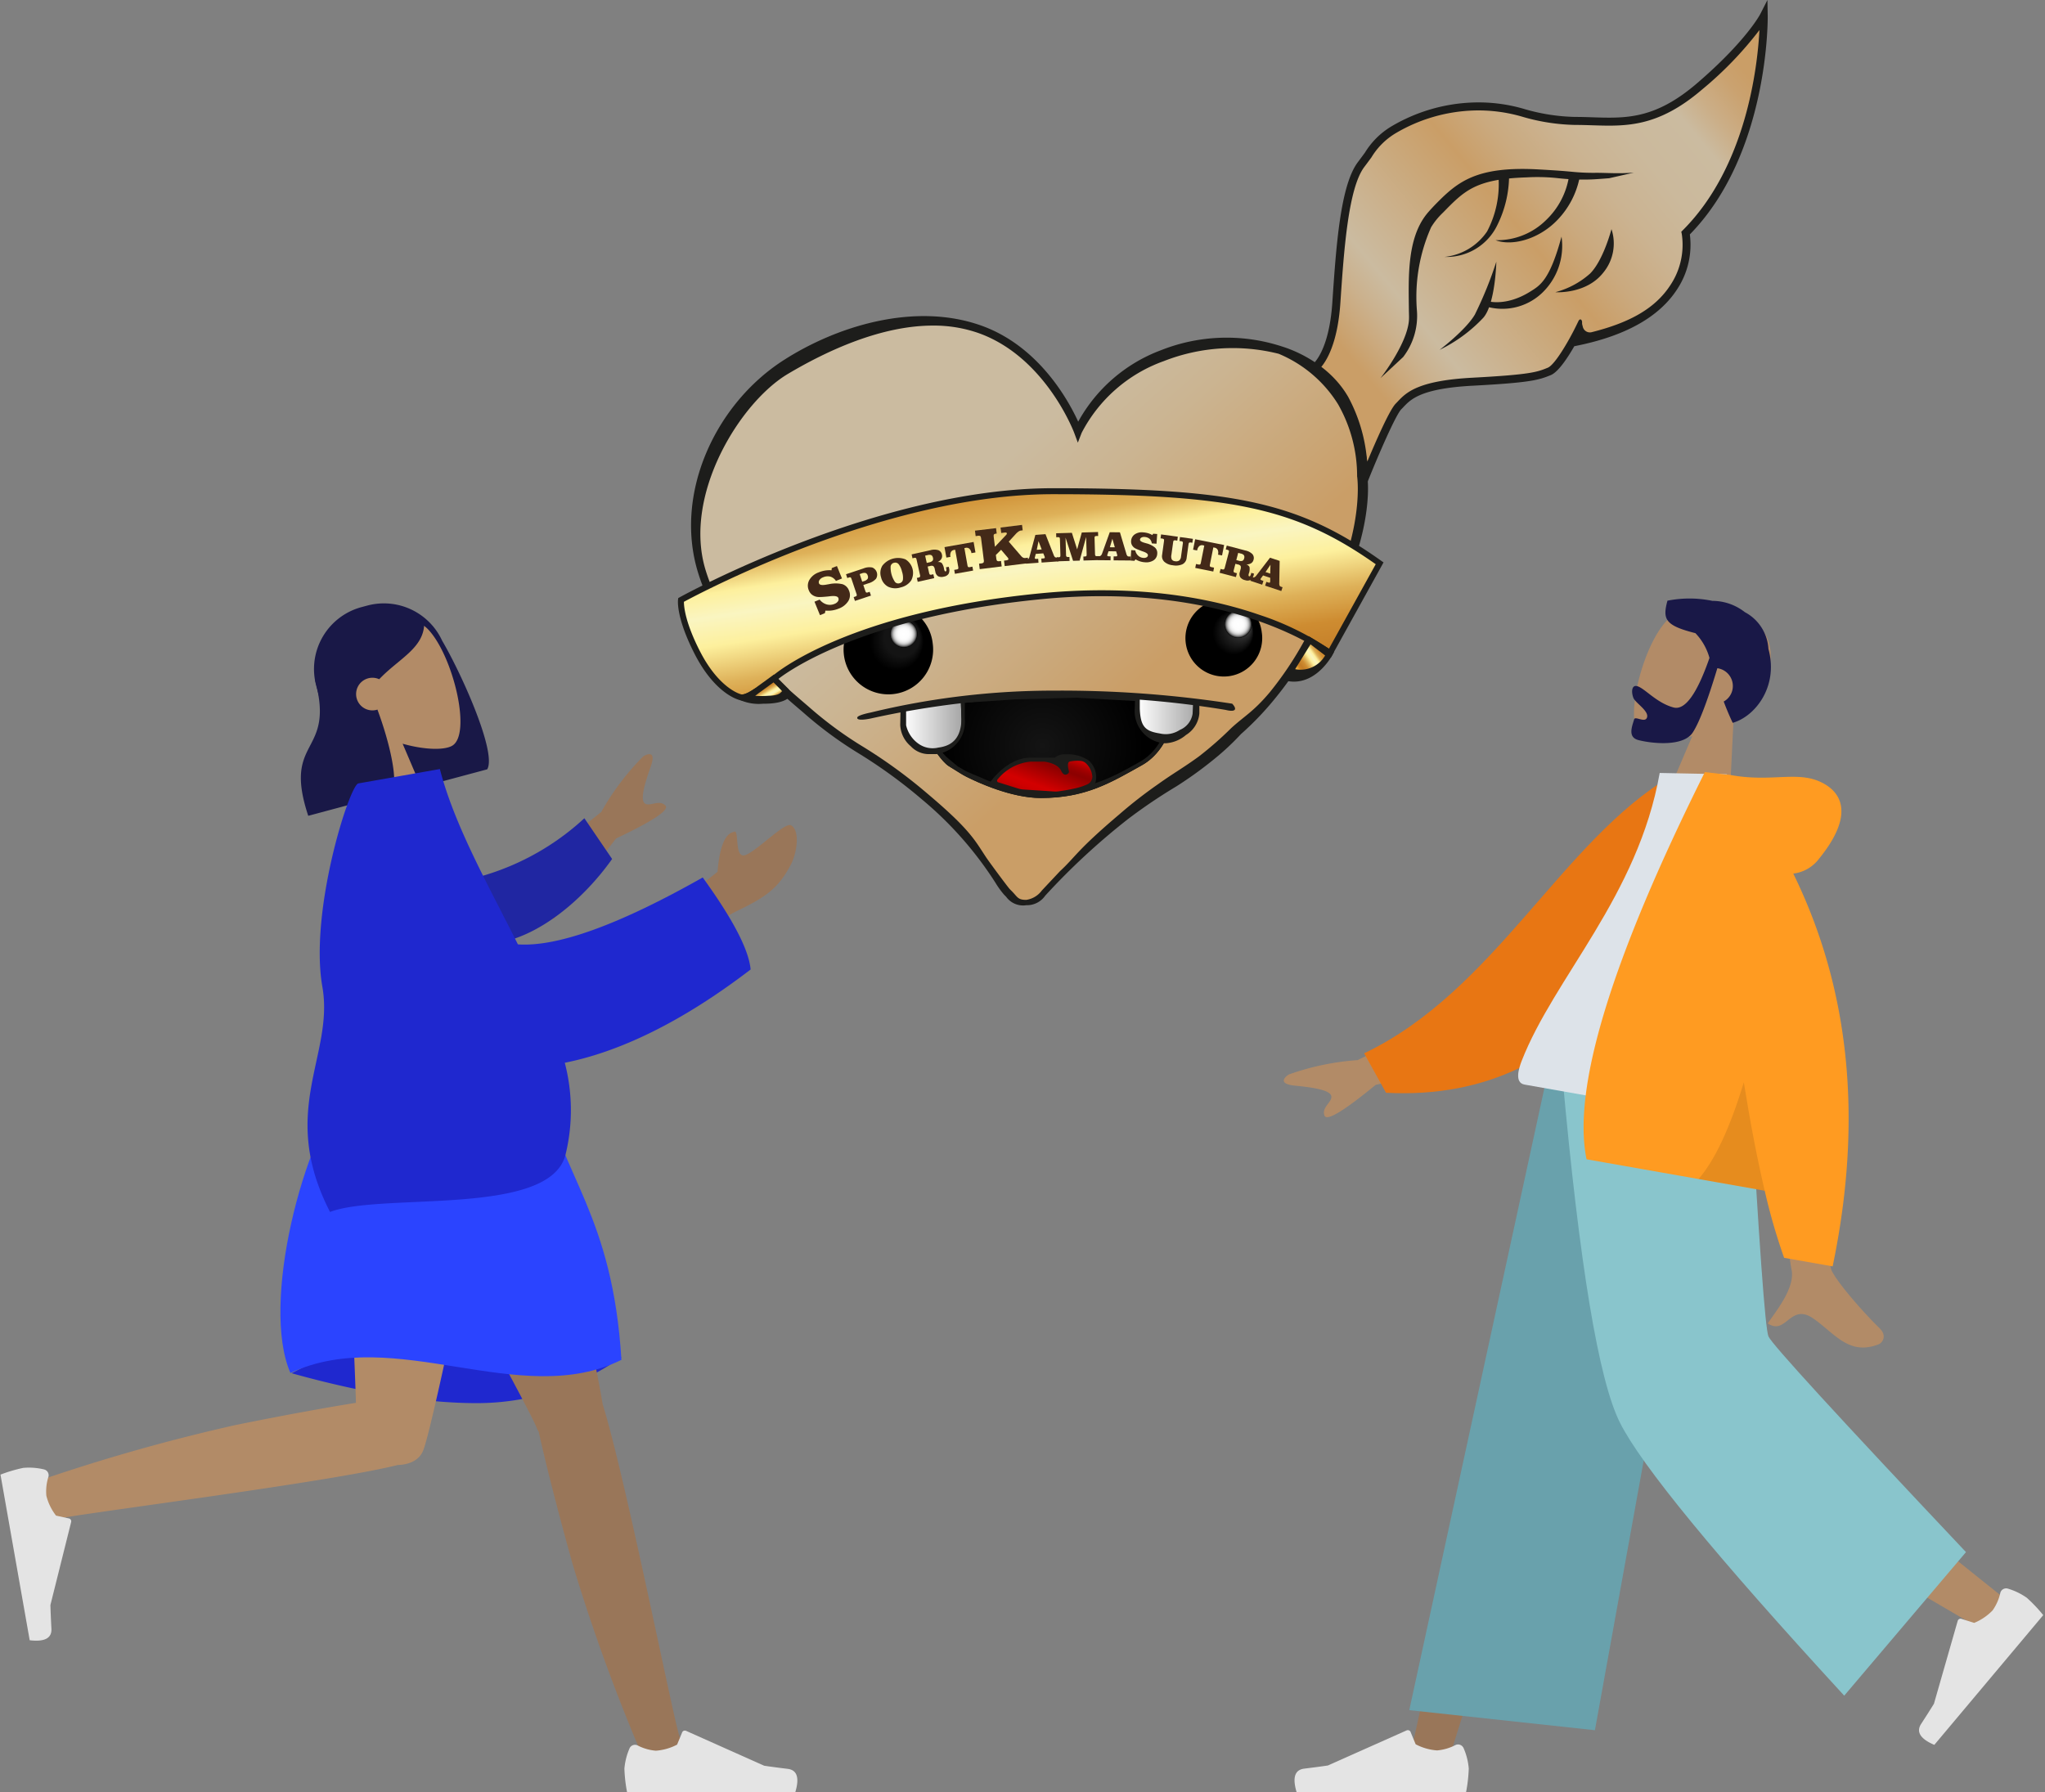 <svg xmlns="http://www.w3.org/2000/svg" xmlns:xlink="http://www.w3.org/1999/xlink" width="268.879" height="235.673" viewBox="0 0 268.879 235.673"><rect x="0" y="0" width="268.879" height="235.673" fill="#808080" stroke="none"/><defs><linearGradient id="a" x1="0.185" y1="0.04" x2="0.866" y2="0.696" gradientUnits="objectBoundingBox"><stop offset="0.358" stop-color="#cbbba0"/><stop offset="0.498" stop-color="#cbb491"/><stop offset="0.763" stop-color="#caa06b"/><stop offset="0.789" stop-color="#ca9e67"/></linearGradient><linearGradient id="b" x1="0.007" y1="0.825" x2="1.024" y2="-0.022" gradientUnits="objectBoundingBox"><stop offset="0.083" stop-color="#ca9e67"/><stop offset="0.161" stop-color="#cbb18d"/><stop offset="0.21" stop-color="#cbbba0"/><stop offset="0.438" stop-color="#ca9e67"/><stop offset="0.508" stop-color="#caa97e"/><stop offset="0.591" stop-color="#cbb391"/><stop offset="0.676" stop-color="#cbb99c"/><stop offset="0.765" stop-color="#cbbba0"/><stop offset="0.81" stop-color="#cbae87"/><stop offset="0.863" stop-color="#caa270"/><stop offset="0.896" stop-color="#ca9e67"/></linearGradient><radialGradient id="c" cx="0.5" cy="0.5" r="0.97" gradientTransform="translate(0.304) scale(0.392 1)" gradientUnits="objectBoundingBox"><stop offset="0" stop-color="#141414"/><stop offset="1"/></radialGradient><linearGradient id="d" y1="0.5" x2="1" y2="0.5" gradientUnits="objectBoundingBox"><stop offset="0" stop-color="#fff"/><stop offset="1" stop-color="#a7a7a7"/></linearGradient><linearGradient id="e" x1="0" y1="0.5" x2="1" y2="0.5" xlink:href="#d"/><linearGradient id="f" x1="0.032" y1="1.033" x2="0.925" y2="0.152" gradientUnits="objectBoundingBox"><stop offset="0" stop-color="#630000"/><stop offset="0.024" stop-color="#710000"/><stop offset="0.096" stop-color="#940000"/><stop offset="0.168" stop-color="#b00000"/><stop offset="0.241" stop-color="#c30000"/><stop offset="0.315" stop-color="#cf0000"/><stop offset="0.389" stop-color="#d30000"/><stop offset="0.689" stop-color="#9a0000"/><stop offset="0.761" stop-color="#8c0000"/><stop offset="0.811" stop-color="#920000"/><stop offset="0.879" stop-color="#a30000"/><stop offset="0.956" stop-color="#c00000"/><stop offset="1" stop-color="#d30000"/></linearGradient><radialGradient id="g" cx="0.488" cy="0.488" fx="0.781" fy="0.286" r="0.518" gradientTransform="translate(0.034) scale(0.933 1)" gradientUnits="objectBoundingBox"><stop offset="0.403" stop-color="#141414"/><stop offset="0.621"/></radialGradient><radialGradient id="h" cx="0.581" cy="0.456" fx="0.36" fy="0.687" r="0.345" gradientTransform="matrix(-0.882, -0.274, 0.246, -0.939, 0.981, 1.044)" gradientUnits="objectBoundingBox"><stop offset="0.199" stop-color="#3f3f3f"/><stop offset="0.843"/></radialGradient><radialGradient id="i" cx="0.5" cy="0.5" r="0.5" gradientUnits="objectBoundingBox"><stop offset="0" stop-color="#fff"/><stop offset="0.373" stop-color="#fdfdfd"/><stop offset="0.507" stop-color="#f6f6f6"/><stop offset="0.603" stop-color="#ebebeb"/><stop offset="0.68" stop-color="#dadada"/><stop offset="0.746" stop-color="#c4c4c4"/><stop offset="0.805" stop-color="#a8a8a8"/><stop offset="0.858" stop-color="#888"/><stop offset="0.907" stop-color="#626262"/><stop offset="0.952" stop-color="#373737"/><stop offset="0.993" stop-color="#090909"/><stop offset="1"/></radialGradient><radialGradient id="j" cx="0.5" cy="0.5" r="0.5" xlink:href="#i"/><linearGradient id="k" x1="0.117" y1="-0.159" x2="0.849" y2="1.26" gradientUnits="objectBoundingBox"><stop offset="0" stop-color="#b4691e"/><stop offset="0.083" stop-color="#ce8c31"/><stop offset="0.179" stop-color="#ce8c31"/><stop offset="0.273" stop-color="#deb159"/><stop offset="0.342" stop-color="#fdf09d"/><stop offset="0.406" stop-color="#faf5c1"/><stop offset="0.484" stop-color="#fdf09d"/><stop offset="0.587" stop-color="#deb159"/><stop offset="0.672" stop-color="#ce8c31"/><stop offset="0.772" stop-color="#c27c27"/><stop offset="0.834" stop-color="#cd8425"/><stop offset="0.883" stop-color="#e4a339"/><stop offset="0.931" stop-color="#efb449"/><stop offset="1" stop-color="#b6691e"/></linearGradient><linearGradient id="l" x1="0.906" y1="0.988" x2="0.189" y2="0.272" xlink:href="#k"/><linearGradient id="m" x1="0.898" y1="0.219" x2="-0.044" y2="0.815" xlink:href="#k"/></defs><g transform="translate(-52.864 -162.195)"><g transform="translate(217.938 239.133)"><path d="M3.263,15.074A10.55,10.55,0,0,0,.417,22.693C1.01,31.07,12.776,29.228,15.064,25s2.017-14.953-.941-15.708c-1.18-.3-3.692.437-6.25,1.965L9.478,0H0Z" transform="matrix(-0.966, -0.259, 0.259, -0.966, 62.117, 32.77)" fill="#b28b67" fill-rule="evenodd"/><path d="M8.391,12.852q.544-7.514,2.879-7.514c2.335,0,4.317,1.469,5.341,1.469.747,0,.58-.926.085-1.613-.408-.567-2.4-1.113-2.4-1.991s1.572-.2,1.572-.72C15.87,1.62,16.146,0,14.637,0,13.11,0,8.73.552,7.98,2.8q-.726,2.175-.939,9.015a2.41,2.41,0,0,1-.283.017,2.359,2.359,0,0,1-2.37-2.349A2.332,2.332,0,0,1,5.1,7.8c-.548-.767-1.163-1.568-1.867-2.4C.59,6.979-1.373,11.583,1.213,16.007a5.833,5.833,0,0,0,4.244,3.862,6.931,6.931,0,0,0,4.512.329,14.781,14.781,0,0,0,5.707-1.507c0-2.5-.488-3.236-4.655-3.171A7.652,7.652,0,0,1,8.391,12.852Z" transform="matrix(-0.966, -0.259, 0.259, -0.966, 64.467, 24.168)" fill="#191847" fill-rule="evenodd"/><path d="M182.67,0,163.287,48.872l-13,41.317h-5.134L165.027,0Z" transform="translate(-125.011 64.65)" fill="#997659" fill-rule="evenodd"/><path d="M52.535,0c.206,17.174,3.217,40.3,3.7,41.366q.481,1.07,33.2,27.227L85.9,72.363Q47.29,49.936,45.5,46.946C43.716,43.954,37.9,16.43,33.229,0Z" transform="translate(9.028 64.65)" fill="#b28b67" fill-rule="evenodd"/><path d="M.663,5.765A8.48,8.48,0,0,1,0,3.118,19.817,19.817,0,0,1,.356,0H22.631q.868,2.87-1,3.1t-3.108.413L8.167,8.128a.4.4,0,0,1-.522-.2l0-.01L6.976,6.3A7.1,7.1,0,0,0,4.161,5.5a6.374,6.374,0,0,0-2.43.711h0A.79.79,0,0,1,.684,5.817Q.673,5.792.663,5.765Z" transform="matrix(-0.643, 0.766, -0.766, -0.643, 103.804, 135.176)" fill="#e4e4e4" fill-rule="evenodd"/><path d="M23.326,23.338a8.48,8.48,0,0,1,.663,2.647,19.817,19.817,0,0,1-.356,3.118H1.358q-.868-2.87,1-3.1t3.108-.413l10.353-4.615a.4.4,0,0,1,.522.2l0,.01.666,1.614a7.1,7.1,0,0,0,2.814.808,6.374,6.374,0,0,0,2.43-.711h0a.79.79,0,0,1,1.047.389Q23.317,23.312,23.326,23.338Z" transform="translate(4.051 129.632)" fill="#e4e4e4" fill-rule="evenodd"/><path d="M162.675,85.933l-24.408-2.639L156.356,0h21.862Z" transform="translate(-118.048 64.65)" fill="#69a1ac" fill-rule="evenodd"/><path d="M100.132,62.512,84.121,81.39Q58.826,53.87,54.626,45.476T47.077,0H71.689q1.83,32.624,2.468,34.142T100.132,62.512Z" transform="translate(-6.715 64.65)" fill="#89c5cc" fill-rule="evenodd"/><path d="M61.854,34.954l12.6-9.205a34,34,0,0,0,8.563-3.424c.542-.491,1.2-1.485-1.05-1.313s-4.616.252-4.926-.51,1.049-1.673.423-2.7q-.627-1.029-5.919,5.157L59.069,28.1Zm-48.369-.318,8.253-.032Q14.094,10.05,13.485,8.548c-.914-2.254,1.02-5.686,1.847-7.53-2.693-1.2-2.406,3.242-5.8,1.669C6.427,1.251,4.067-1.35.484.85c-.44.271-.923,1.289.243,2.085,2.906,1.983,7.093,5.453,7.659,6.6Q9.544,11.866,13.485,34.637Z" transform="translate(82.272 100.752) rotate(-170)" fill="#b28b67" fill-rule="evenodd"/><path d="M0,43.866l3.351.878C16.923,35,23.931,14.608,40.369,4.919L37.047,0C9.917.959,1.039,25.8,0,43.866Z" transform="translate(54.07 69.99) rotate(-175)" fill="#e87613" fill-rule="evenodd"/><path d="M0,0H30.217c1.381,0,1.121,1.984.921,2.985-2.3,11.554-11.3,24.009-11.3,40.456L11.126,44.8C3.917,33.263,1.424,19.058,0,0Z" transform="translate(65.138 70.932) rotate(-170)" fill="#dde3e9" fill-rule="evenodd"/><path d="M14.118,49.965A4.979,4.979,0,0,0,11.111,52.5c-3.186,5.72-2.035,8.869,1.369,9.9s6.441-1.1,11.865-1.1a5.485,5.485,0,0,0,.811-.055l2.729-.155q11.743-39.6,6.477-52.843H10.578A80.521,80.521,0,0,0,6.533,0H.053Q-.862,29.434,14.118,49.965Z" transform="translate(75.936 89.596) rotate(-170)" fill="#ff9b21" fill-rule="evenodd"/><path d="M5.179,13.559Q6.3,4.218,8.826,0H0Q2.466,5.721,5.179,13.559Z" transform="translate(66.951 79.632) rotate(-170)" fill="rgba(0,0,0,0.1)" fill-rule="evenodd"/></g><g transform="translate(-291.136 -132.867)"><path d="M17.526,7.021c1.354,4.892,3.147,16.108,1.339,17.858H7.5l0-.06A8.431,8.431,0,0,1,0,16.441V8.429A8.429,8.429,0,0,1,8.429,0h.784A8.432,8.432,0,0,1,17.526,7.021Z" transform="matrix(0.966, -0.259, 0.259, 0.966, 383.391, 377.08)" fill="#191847" fill-rule="evenodd"/><path d="M3.239,13.4A10.473,10.473,0,0,1,.414,5.839C1-2.477,12.683-.648,14.955,3.549s2,14.844-.934,15.594c-1.171.3-3.666-.434-6.2-1.95L9.41,28.368H0Z" transform="matrix(0.966, -0.259, 0.259, 0.966, 384.93, 378.277)" fill="#b28b67" fill-rule="evenodd"/><path d="M12.448,13.164c.434,4.616.26,9.887-1.032,11.138H.046C-.588,13.392,5.535,17.617,5.535,7.346c.382-.37.742-.736,1.1-1.051l-.013-.3Q9.575,0,14.115,0c4.54,0,5.973,2.094,7.193,3.872-.912,3.1-4.453,3.563-7.6,5.5a2.146,2.146,0,1,0-1.359,3.8Z" transform="matrix(0.966, -0.259, 0.259, 0.966, 378.19, 378.876)" fill="#191847" fill-rule="evenodd"/><path d="M105.514,94.987q14.108,3.931,24.345,3.931a32.835,32.835,0,0,0,19.016-6.053q-13.806-4.035-22.74-4.035T105.514,94.987Z" transform="translate(276.831 380.654)" fill="#1f28cf" fill-rule="evenodd"/><path d="M153.616,46.017a2.217,2.217,0,0,1-.228-.443C152.131,42.261,131.993,6.532,129.987,0h22.672c1.526,4.967,8.391,36.134,9.357,42.352,3.048,9.809,9.325,41.576,10.126,43.777.843,2.315-3.9,4.727-5.164,1.881A241.592,241.592,0,0,1,158.042,63.3C156.042,56.126,154.414,49.672,153.616,46.017Z" transform="translate(261.216 437.332)" fill="#997659" fill-rule="evenodd"/><path d="M59.127,50.379c-9.206,2.318-42.882,6.509-45.193,7.166-2.377.676-4.462-4.205-1.523-5.262a243.775,243.775,0,0,1,25.37-7.156C44.063,43.851,49.8,42.809,53.646,42.2c-.326-10.77-1.817-36.617-.84-42.2H72.866c-.937,5.353-8.857,44.413-10.329,48.323-.467,1.4-1.861,2.013-3.411,2.056Z" transform="translate(337.156 437.332)" fill="#b28b67" fill-rule="evenodd"/><path d="M.658,2.38A8.418,8.418,0,0,0,0,5.008,19.674,19.674,0,0,0,.353,8.1H22.467q.862-2.85-1-3.077t-3.086-.41L8.108.034a.392.392,0,0,0-.518.2l0,.01-.661,1.6a7.051,7.051,0,0,1-2.794.8,6.327,6.327,0,0,1-2.412-.705h0a.784.784,0,0,0-1.04.386Q.668,2.354.658,2.38Z" transform="translate(351.98 487.218) rotate(80)" fill="#e4e4e4" fill-rule="evenodd"/><path d="M1.741,23.321a8.418,8.418,0,0,0-.658,2.628,19.674,19.674,0,0,0,.353,3.1H23.55q.862-2.85-1-3.077t-3.086-.41L9.191,20.975a.392.392,0,0,0-.518.2l0,.01-.661,1.6a7.051,7.051,0,0,1-2.794.8A6.327,6.327,0,0,1,2.8,22.883h0a.784.784,0,0,0-1.04.386Q1.751,23.294,1.741,23.321Z" transform="translate(425.014 501.691)" fill="#e4e4e4" fill-rule="evenodd"/><path d="M110.592-3.331q13.26-3.779,25.093,0c2.744,12.473,9.413,17.424,10.586,36.548-13.33,6.6-29.8-4.706-43.52,1.729C98.83,25.945,104.319,4.271,110.592-3.331Z" transform="translate(279.435 440.663)" fill="#2b44ff" fill-rule="evenodd"/><path d="M0,13.816,13.608,6.4A33.6,33.6,0,0,1,20.3.168c.671-.279,1.845-.448.747,1.491S18.88,5.686,19.439,6.283s1.954-.237,2.621.755q.667.992-7.147,3.135L5.025,19.183Zm21.314,6.258,5.978-3.268q1.258-4.764,3.008-4.794c.9-.415-.664,3.6,1.034,3.25s5.845-3.416,6.559-2.793c1.057.922.115,3.752-1,5.16-2.075,2.631-3.794,3.531-8.041,4.709a23.389,23.389,0,0,0-7.2,3.7Z" transform="translate(408.543 397.894) rotate(-10)" fill="#997659" fill-rule="evenodd"/><path d="M2.155,2.469A33.56,33.56,0,0,0,20.674,0L22.38,6.254c-5.343,3.831-12.434,6.551-18.09,5.493A5.167,5.167,0,0,1,2.155,2.469Z" transform="translate(401.286 409.391) rotate(-19)" fill="#2026a2" fill-rule="evenodd"/><path d="M31.711,24.486q7.591,1.884,25.458-4.443,4.432,9.123,4.1,13.009c-10.218,5.311-18.976,7.679-26.192,7.836A24.6,24.6,0,0,1,33.032,52.9c-3.6,7.615-24.672.563-31.758,1.951C-3.163,40.516,5.416,34.689,5.423,25.514,5.431,15.466,13.538,0,14.731,0H25.61C26.21,7.674,29.231,16.131,31.711,24.486Z" transform="translate(376.614 400.637) rotate(-10)" fill="#1f28cf" fill-rule="evenodd"/></g><g transform="translate(-72.26 121.555)"><path d="M264.279,277.279l-2.264-2.893-3.349-4.6-3.525-3.527-2.359-2.256-6.662-4.646-6.848-4.73-5.7-5.595-2.49-2.49-4.746-5.943-2.739-5.54-1.082-5.537.338-4.345,1.216-3.711,1.352-3.585,3.179-5.343,3.208-3.2,4.707-3.084,5.207-2.568,5.983-1.562,3.058-.587,3.808-.084,4.193.671,3.855,1.562,3.111,2.1,2.542,2.542,2.162,2.943,1.923,3.1.54,1.42,1.968-2.932,3.813-3.813,3.96-2.518,5.443-1.774,4.015-.294h3.65l4.172.941,4.465,2.442,3.016,3.016,2.254,3.847.828,7.167-.354,5.076-.862,3.747-5.794,12.788-4.2,6.447-5.267,5.265-4.028,3.425-2.241,2.1-3.158,1.8-5.325,3.726-4.416,3.85-3.037,3.037-2.3,2.3-1.308,1.565-1.116.76-1.337.238-1.2-.186Z" transform="translate(-6.096 -118.668)" fill="url(#a)"/><path d="M539.227,109.685l-.689-5.073-1.543-4.125-2.366-3.229-2.068-.936,2.11-2.961.922-5.626.726-8.619,1.15-6.693,1.069-2.683,2.356-3.54,2.078-1.58,3.289-1.53,3.7-1.148,3.069-.474h2.1l3.3.54,5.553,1.219,6.9.472,5.343-.81,4.463-1.963,5.75-4.733,5.409-6.221v2.974l-1.824,10.281L586.7,71.2l-3.111,4.772-1.758,1.992v2.906l-2.186,5.081-3.134,3.134-5.907,2.6h-3.179l-1.633,2.56-2.267,2.267-4.756.736-8.318.726-3.315.611-2.906,1.824-1.63,2.566Z" transform="translate(-234.887 -6.885)" fill="url(#b)"/><path d="M264.916,276.72a2.736,2.736,0,0,1-2.639-1.1c-.081-.084-.17-.173-.267-.27a11.612,11.612,0,0,1-1.166-1.614,47.435,47.435,0,0,0-9.654-10.936,66.033,66.033,0,0,0-8.265-6.017,51.267,51.267,0,0,1-7.212-5.3c-.228-.2-.493-.425-.784-.673-3.383-2.893-10.422-8.918-13.168-17.825-3.184-10.325,2.22-22.149,11.274-27.949,7.083-4.536,17.254-7.615,25.92-4.552,7.6,2.689,11.52,9.877,12.788,12.652a20.7,20.7,0,0,1,10.891-9.4,23.411,23.411,0,0,1,15.849-.506c.212.079,5.854,1.62,8.758,6.646a21.265,21.265,0,0,1,2.539,10.71c.121.865.846,9.712-7.435,21.953a45.139,45.139,0,0,1-4.612,6.863,39.253,39.253,0,0,1-4.591,4.817,33.276,33.276,0,0,1-3.462,3.239,51.314,51.314,0,0,1-5.05,3.648,70.011,70.011,0,0,0-6.358,4.3A90.185,90.185,0,0,0,267.4,275.473,2.918,2.918,0,0,1,264.916,276.72ZM252.641,200.5c-6.748,0-13.81,3.229-19.073,6.358-6.316,3.755-13.847,15.97-10.807,25.821,2.66,8.619,9.542,14.508,12.849,17.338.294.252.561.48.791.681a50.17,50.17,0,0,0,7.083,5.2,66.868,66.868,0,0,1,8.378,6.1c5.619,4.733,6.266,6.137,7.746,8.383.451.681,2.914,4,3.142,4.227.1.1.191.191.273.275.763.773.776,1.135,1.892,1.135a3.1,3.1,0,0,0,2.055-1.242l2.385-2.539c2.057-1.9,2.138-2.668,7.812-7.479a59.528,59.528,0,0,1,5.047-3.931c2.047-1.47,3.218-2.086,5.377-3.653a45.714,45.714,0,0,0,4.261-3.734c1.753-1.609,2.922-2.152,5.076-4.717a44.81,44.81,0,0,0,4.5-6.706l.029-.047c8.289-12.236,6.981-21.5,6.966-21.588l-.008-.052,0-.055a19.052,19.052,0,0,0-2.518-9.45,16.778,16.778,0,0,0-7.794-6.617,24.784,24.784,0,0,0-15.1.962,19.577,19.577,0,0,0-10.807,9.437l-.5,1.287-.48-1.295c-.037-.1-3.784-10.005-12.618-13.129A17.786,17.786,0,0,0,252.641,200.5Z" transform="translate(-4.856 -117.046)" fill="#1d1d1b"/><g transform="translate(244.672 131.865)"><path d="M337.021,399.206c.262.162.529.314.8.453,1.428.721,5.894,2.8,9.788,2.8,5.946,0,9.23-2.047,13.26-4.29,4.1-2.28,4.455-7.77,4.455-7.77l-1.895-1.027-11.161-.626-8.037.212-7.833.529-6.093.915s3.394,6.738,5.223,7.877Z" transform="translate(-330.31 -388.75)" fill="url(#c)"/></g><path d="M352.265,389.264l11.022.618,1.483.8c-.155,1.177-.915,5.22-4.151,7.021l-.708.4c-3.669,2.055-6.635,3.417-12.094,3.417a19.04,19.04,0,0,1-8.121-1.774c-.165-.084-.742-.286-1.837-.786-.385-.176-.472-.283-1.148-.642l-1.258-1.056c-1.164-.875-3.215-4.3-4.342-6.457l5.349-.8,7.8-.527,8-.212m.008-.524-8.037.212-7.833.529-6.093.915s3.394,6.738,5.223,7.877l1.488.925c.262.163.529.314.8.453,1.428.721,5.894,2.8,9.788,2.8,5.946,0,9.23-2.047,13.26-4.29,4.1-2.28,4.455-7.77,4.455-7.77l-1.895-1.027-11.161-.629Z" transform="translate(-85.638 -256.877)" fill="#1d1d1b"/><path d="M327.55,392.785v2.275l.878,2.136,1.557.993h2.3l1.758-.65,1.1-1.667V394l-.076-2.01.076-.621Z" transform="translate(-83.602 -258.818)" fill="url(#d)"/><path d="M444.86,389.81l.162,3.134.917,1.635,1.355.632h2.3l1.855-.8,1.006-1.52v-1.868l.144-.43-1.454-.338Z" transform="translate(-170.17 -257.667)" fill="url(#e)"/><path d="M329.606,398.041A3.259,3.259,0,0,1,327.171,397a3.881,3.881,0,0,1-1.381-2.8l.039-2.18,8.457-1.433-.01,2.82a4.242,4.242,0,0,1-3.732,4.628l-.01-.131.01.131C330.436,398.036,329.71,398.041,329.606,398.041Zm-3.043-5.778v1.981a4.091,4.091,0,0,0,1.635,2.435,3.214,3.214,0,0,0,2.613.5c1.944-.244,2.977-1.384,3.035-3.755l-.076-2.222Z" transform="translate(-82.303 -258.235)" fill="#1d1d1b"/><path d="M447.245,395.247l.008-.131-.008.131a4.241,4.241,0,0,1-3.805-4.57l.066-1.937,8.428.938v1.659a3.7,3.7,0,0,1-1.761,2.83,4.526,4.526,0,0,1-2.615,1.085C447.452,395.255,447.35,395.252,447.245,395.247ZM444.1,389.34v1.35c.094,2.372.7,2.972,2.636,3.276a3.346,3.346,0,0,0,2.636-.469,2.748,2.748,0,0,0,1.675-2.131l.055-1.305Zm7,.949" transform="translate(-169.117 -256.877)" fill="#1d1d1b"/><path d="M306.01,390.854a118.313,118.313,0,0,1,22.875-2.775,126.222,126.222,0,0,1,23.787,1.648s.912.254,1.166,0-.312-.82-.312-.82A147.632,147.632,0,0,0,330.2,387.19a101.847,101.847,0,0,0-24.193,2.877s-1.688.325-1.774.65C304.084,391.283,306.01,390.854,306.01,390.854Z" transform="translate(-66.391 -255.734)" fill="#1d1d1b"/><path d="M373.1,422.942l1.52-1.182,1.659-.674,2.592-.173,2.023.173,1.42-.477,1.606.186.912.406.846,1.42v1.352l-1.2.778-4.4.76-3.8-.254-3.771-1-.118-.422Z" transform="translate(-116.691 -280.396)" fill="url(#f)"/><path d="M383.923,419.962a4.865,4.865,0,0,0-2.993-.812,2.042,2.042,0,0,0-1.47.435h-3.145c-3.145,0-5.325,3.215-5.325,3.215v.254l3.9,1.219,4.767.3s4.819-.508,5.173-1.774A2.908,2.908,0,0,0,383.923,419.962Zm.482,2.062a1.12,1.12,0,0,1-.637,1.064,8.235,8.235,0,0,1-1.761.566c-.831.191-1.651.309-2.086.367a2.559,2.559,0,0,1-.529.016l-4.057-.259a2.965,2.965,0,0,1-.674-.126l-2.626-.818a.228.228,0,0,1-.1-.37,6.314,6.314,0,0,1,4.384-2.356h1.57a2.11,2.11,0,0,1,.406.037c.553.1,1.648.393,2,1.15.317.689.692.563.907.4a.333.333,0,0,0,.115-.359c-.1-.369-.27-1.156.144-1.245a5.276,5.276,0,0,1,1.331-.081,1.213,1.213,0,0,1,.577.173,1.047,1.047,0,0,1,.189.144A2.679,2.679,0,0,1,384.4,422.025Z" transform="translate(-115.658 -279.318)" fill="#1d1d1b"/><path d="M309.051,349.189a5.887,5.887,0,1,1-6.24-5.052A5.684,5.684,0,0,1,309.051,349.189Z" transform="translate(-61.295 -223.951)" fill="url(#g)"/><path d="M478.892,345.85a5.047,5.047,0,1,1-5.338-4.248A4.831,4.831,0,0,1,478.892,345.85Z" transform="translate(-187.873 -222.082)" fill="url(#h)"/><circle cx="1.792" cy="1.792" r="1.792" transform="translate(242.164 122.208)" fill="url(#i)"/><circle cx="1.792" cy="1.792" r="1.792" transform="translate(286.121 120.94)" fill="url(#j)"/><path d="M216,301.243l6.24-3.129,10.21-4.277,6.672-2.435,7.87-2.028,8.216-1.724,5.275-.508,11.261-.2,12.359.76,7.88,1.268,5.983,1.979,4.717,2.18,4.261,2.739.71.71-6.339,11.766-3.069-1.942-5.909-2.521-9.062-2.537-7-.776-7.469-.288-10.5,1.064-10.9,1.979-8.276,2.552-6.434,2.9-4.819,2.867-2.167,1.572-1.486,1.006-2.078-1.006-2.332-2.12-2.262-3.965-1.213-3.7Z" transform="translate(-1.284 -181.755)" fill="url(#k)"/><path d="M222.881,313.561c-.852,0-3.865-1.132-6.436-6.166-2.463-4.825-2.183-7.042-2.17-7.133l.026-.194.17-.094c.257-.144,26.02-14.353,49.086-14.353,23.918,0,32.393,1.876,43.19,9.557l.286.2-6.939,12.532-.364-.291c-.123-.1-12.587-9.811-37.514-7.422-24.99,2.4-34.749,10.493-34.843,10.574C226.532,311.438,223.762,313.561,222.881,313.561Zm-7.836-13c0,.6.162,2.689,2.1,6.481,2.408,4.717,5.178,5.736,5.736,5.736a17.626,17.626,0,0,0,3.994-2.607c.385-.33,10.032-8.331,35.268-10.75,13.192-1.263,22.828.857,28.591,2.859a36.71,36.71,0,0,1,9.117,4.452l6.156-11.116c-10.5-7.4-18.944-9.209-42.446-9.209C241.744,286.409,217.444,299.26,215.046,300.557Z" transform="translate(0 -180.781)" fill="#1d1d1b"/><path d="M253.754,383.875l-1.274.786h-2.7l-.676-.435,2.068-1.643,1.143-.613,1.444,1.179Z" transform="translate(-25.71 -251.881)" fill="url(#l)"/><path d="M526.335,365.087l-1.085.605-2.3.4-.3-.438,1.418-2.256.886-1.562,2.361,1.758Z" transform="translate(-227.574 -237.027)" fill="url(#m)"/><path d="M246.448,382.944a6.136,6.136,0,0,1-2.94-.459l-.768-.469,1.772-.5.928-.624,2.474-1.8,1.887,1.895.409.577-.076.2c-.071.183-.548,1.1-3.163,1.171C246.789,382.942,246.613,382.944,246.448,382.944Zm-1.014-1.038a13.854,13.854,0,0,0,1.772-.01c1.46-.042,1.528-.414,1.772-.6l-.338-.359-.8-.8-1.944,1.41Z" transform="translate(-21.017 -249.764)" fill="#1d1d1b"/><path d="M519.313,365.825a4.665,4.665,0,0,1-.985-.107l-.438-.094.341-.92,3.014-4.864,3.346,2.07-.165.322C524.4,362.272,522.555,365.825,519.313,365.825Zm.16-1.638a3.714,3.714,0,0,0,3.939-1.8l-1.918-1.468Z" transform="translate(-224.061 -235.551)" fill="#1d1d1b"/><path d="M537.8,105.507l-.828-6.952a4.191,4.191,0,0,0-.372-1.3l-1.68-3.582a3.7,3.7,0,0,0-.671-.98l-3.611-3.782.521-.341c.066-.05,2.172-1.664,2.61-8.121l.013-.2c.485-7.125,1.032-15.2,3.336-18.273.364-.487.671-.9.936-1.26a10.237,10.237,0,0,1,3.391-3.4,22.53,22.53,0,0,1,10.734-3.194,21.27,21.27,0,0,1,6.994.9,25.567,25.567,0,0,0,6.5.993c.789,0,1.559.024,2.306.05,4.408.142,8.213.265,13.719-4.455,6.473-5.548,8.31-9.07,8.328-9.1l.951-1.868.039,2.1c0,.181.218,18.048-10.239,28.724a10.612,10.612,0,0,1-1.651,7.183c-2.322,3.619-6.722,6.116-13.077,7.424l-.464.094c-.9,1.564-2.117,3.4-3.095,3.8-1.606.658-2.712.991-10.246,1.392-6.806.362-8.142,1.774-9.117,2.8-.094.1-.186.2-.28.288-.734.734-3.014,6.006-4.279,9.156ZM532.2,89.024l2.815,2.946a4.729,4.729,0,0,1,.86,1.255l1.593,3.852a6.9,6.9,0,0,1,.4,1.716l.5,2.55c1.067-2.555,2.919-6.814,3.745-7.636.086-.086.17-.176.259-.27,1.1-1.158,2.6-2.746,9.822-3.129,7.691-.409,8.525-.749,9.906-1.316.949-.388,2.783-3.574,3.719-5.493l.307-.629c.2-.417.511-.21.482.215a.9.9,0,0,0,.034.288l.068.262a.955.955,0,0,0,1.156.687c5.115-1.281,8.415-3.184,10.375-6.224a9.557,9.557,0,0,0,1.473-6.7l-.063-.283.2-.2c8.362-8.362,9.825-21.518,10.076-26.324a47.676,47.676,0,0,1-7.537,7.817c-5.815,4.984-10,4.848-14.434,4.707-.739-.024-1.5-.047-2.272-.047a26.5,26.5,0,0,1-6.751-1.025,20.523,20.523,0,0,0-6.672-.87A21.476,21.476,0,0,0,542.029,58.2a9.291,9.291,0,0,0-3.121,3.139c-.265.359-.571.778-.941,1.266-2.117,2.822-2.678,11.082-3.129,17.715l-.013.2C534.453,85.877,532.962,88.18,532.2,89.024Z" transform="translate(-233.47)" fill="#1d1d1b"/><path d="M566.71,152.933c.039-.031,3.551-4.539,3.753-7.66.026-.414-.005-.854-.008-1.308-.039-4.177-.283-9.314,2.317-12.589.351-.443,1-1.122,1.216-1.344,2.851-2.9,5.312-5.008,13.488-4.555,2.738.152,3.627.236,4.389.307a27.924,27.924,0,0,0,3.252.139c1.344,0,2.982.131,4.916-.024l-3.247.736c-1.929.152-2.353.173-3.171.176a28.273,28.273,0,0,1-3.5-.176,24.923,24.923,0,0,0-4.209-.11c-6.745.212-8.2,1.813-10.98,4.646a9.283,9.283,0,0,0-1.546,1.905,22.545,22.545,0,0,0-1.876,10.881,8.9,8.9,0,0,1-1.8,6.187" transform="translate(-260.088 -62.559)" fill="#1d1d1b"/><path d="M596.42,183.558s3.422-2.587,4.628-4.628a51.1,51.1,0,0,0,2.828-6.96s-.126,5.579-1.724,7.38A19.64,19.64,0,0,1,596.42,183.558Z" transform="translate(-282.012 -96.914)" fill="#1d1d1b"/><path d="M628.874,159.39a8.539,8.539,0,0,1-2.56,7.406,7.578,7.578,0,0,1-7.634,1.688l.59-.59s2.317.671,5.4-1.224C626.026,165.831,627.3,165.2,628.874,159.39Z" transform="translate(-298.439 -87.631)" fill="#1d1d1b"/><path d="M654.48,163.912a11.155,11.155,0,0,0,4.565-2.448c1.756-1.756,2.815-5.844,2.815-5.844a6.024,6.024,0,0,1-1.09,5.734C658.513,164.216,654.48,163.912,654.48,163.912Z" transform="translate(-324.857 -84.848)" fill="#1d1d1b"/><path d="M598.94,139.486a7.729,7.729,0,0,0,5.579-3.346,13.314,13.314,0,0,0,1.5-7.178l1.394-.152a14.784,14.784,0,0,1-1.523,6.441A7.381,7.381,0,0,1,598.94,139.486Z" transform="translate(-283.872 -65.064)" fill="#1d1d1b"/><path d="M624.48,137.288a9.127,9.127,0,0,0,6.669-2.67,10.107,10.107,0,0,0,3-5.807l1.381.252a11.173,11.173,0,0,1-2.883,5.532C630.182,137.193,626.618,138.108,624.48,137.288Z" transform="translate(-302.719 -65.064)" fill="#1d1d1b"/><g transform="translate(231.341 109.664)"><path d="M280.315,329.329l.681-.275a1.8,1.8,0,0,0,.907.629,1.553,1.553,0,0,0,1.046-.065.936.936,0,0,0,.456-.343.449.449,0,0,0,.047-.435c-.092-.228-.448-.3-1.067-.231-.2.026-.359.042-.474.052-.375.034-.668.055-.878.055a1.825,1.825,0,0,1-.472-.039,1.529,1.529,0,0,1-.613-.3,1.358,1.358,0,0,1-.375-.535,1.528,1.528,0,0,1,.063-1.363,2.294,2.294,0,0,1,1.219-1,4.012,4.012,0,0,1,.857-.246,3.511,3.511,0,0,1,.846-.034l.031-.288.676-.275.666,1.641-.794.322a1.35,1.35,0,0,0-.744-.569,1.5,1.5,0,0,0-.962.1.945.945,0,0,0-.461.356.456.456,0,0,0-.06.438c.086.21.411.265.977.16.139-.024.249-.045.325-.055a4.031,4.031,0,0,1,1.787,0,1.364,1.364,0,0,1,.852.839,1.482,1.482,0,0,1-.079,1.36,2.492,2.492,0,0,1-1.287,1.017,3.7,3.7,0,0,1-.846.233,3.969,3.969,0,0,1-.886.026l-.068.333-.647.262Z" transform="translate(-279.443 -319.232)" fill="#432918"/><path d="M300.863,325.413a2.04,2.04,0,0,1,1.161-.126,1.021,1.021,0,0,1,.5,1.478,2.055,2.055,0,0,1-1,.6l-.673.225.252.752c.045.136.092.215.136.236a.4.4,0,0,0,.249-.029l.2-.066.168.5-2.107.7-.168-.5.176-.058c.123-.042.2-.084.22-.128a.412.412,0,0,0-.031-.27l-.639-1.91c-.045-.136-.092-.215-.136-.233a.392.392,0,0,0-.252.031l-.176.06-.165-.5Zm-.157,1.743.231-.076a.889.889,0,0,0,.472-.291.5.5,0,0,0,.016-.448.48.48,0,0,0-.267-.328.9.9,0,0,0-.537.058l-.249.084Z" transform="translate(-293.558 -319.687)" fill="#432918"/><path d="M315.934,323.116a1.858,1.858,0,0,1,.165-1.538,2.63,2.63,0,0,1,3.029-.839,2.1,2.1,0,0,1,.768,2.77,2.258,2.258,0,0,1-1.381.922,2.23,2.23,0,0,1-1.648-.084A1.869,1.869,0,0,1,315.934,323.116Zm1.693-1.921a.571.571,0,0,0-.438.464,3.407,3.407,0,0,0,.569,2.052.559.559,0,0,0,.608.173.571.571,0,0,0,.438-.461,2.452,2.452,0,0,0-.121-1.067,2.513,2.513,0,0,0-.448-.985A.563.563,0,0,0,317.627,321.2Z" transform="translate(-306.304 -316.214)" fill="#432918"/><path d="M332.605,319.747l-.438-1.968c-.031-.139-.068-.223-.11-.246a.41.41,0,0,0-.254.005l-.181.039-.113-.508,2.482-.553a1.808,1.808,0,0,1,1.033,0,.783.783,0,0,1,.474.6.729.729,0,0,1-.086.556,1.091,1.091,0,0,1-.5.409.718.718,0,0,1,.548.113,1.668,1.668,0,0,1,.312.794.818.818,0,0,0,.092.262.114.114,0,0,0,.126.05c.05-.01.079-.05.089-.115a.861.861,0,0,0-.026-.286c0-.013-.008-.031-.016-.06s-.013-.047-.016-.063l.364-.081c0,.016.01.039.018.071s.016.055.018.071a1.079,1.079,0,0,1-.045.776.89.89,0,0,1-.618.377,1.068,1.068,0,0,1-.76-.045.856.856,0,0,1-.37-.6l-.068-.3a.737.737,0,0,0-.2-.438.58.58,0,0,0-.419-.01l-.322.071.181.807c.031.139.068.223.113.249a.4.4,0,0,0,.252,0l.2-.045.115.511-2.17.485-.115-.511.181-.039a.4.4,0,0,0,.231-.1A.422.422,0,0,0,332.605,319.747Zm.894-1.559.314-.071a.818.818,0,0,0,.445-.21.431.431,0,0,0,.055-.385.493.493,0,0,0-.21-.354.682.682,0,0,0-.464-.013l-.354.079Z" transform="translate(-317.865 -313.191)" fill="#432918"/><path d="M349.275,313.636a.555.555,0,0,0-.422.283.963.963,0,0,0-.055.616l0,.016-.537.094-.244-1.376,3.826-.679.244,1.376-.532.094,0-.016a.932.932,0,0,0-.265-.558.554.554,0,0,0-.5-.121l-.16.029.4,2.238q.035.208.1.252a.387.387,0,0,0,.257.008l.3-.055.092.516-2.393.425-.092-.516.283-.05a.445.445,0,0,0,.233-.086c.034-.037.037-.128.01-.278l-.4-2.238Z" transform="translate(-330.049 -310.347)" fill="#432918"/><path d="M366.06,304.455l.089.715-.045.005a.562.562,0,0,0-.312.1q-.071.071-.031.377l.155,1.253,1.465-1.549a.424.424,0,0,0,.081-.115.2.2,0,0,0,.018-.107.105.105,0,0,0-.084-.089.62.62,0,0,0-.228-.005l-.425.052-.089-.715,2.822-.349.089.715-.257.031a.7.7,0,0,0-.3.134,2.186,2.186,0,0,0-.364.325l-.912,1,1.617,1.876a.879.879,0,0,0,.278.231.56.56,0,0,0,.307.042l.309-.039.089.718-3.132.385-.089-.718.238-.029a.843.843,0,0,0,.267-.066.115.115,0,0,0,.068-.118.407.407,0,0,0-.026-.1.318.318,0,0,0-.055-.081l-.878-1.033-.687.684.052.425c.024.194.063.312.121.354a.515.515,0,0,0,.338.031l.165-.021.089.718-2.888.356-.089-.718.254-.031a.554.554,0,0,0,.333-.113.562.562,0,0,0,.031-.375l-.341-2.762q-.035-.295-.118-.354a.573.573,0,0,0-.351-.026l-.254.031-.089-.715Z" transform="translate(-341.317 -304.03)" fill="#432918"/><path d="M390.831,312.39l-.039-.521.165-.013a.784.784,0,0,0,.254-.042.083.083,0,0,0,.039-.092.4.4,0,0,0-.013-.081.422.422,0,0,0-.024-.076l-.16-.385-.991.073-.089.359a1.227,1.227,0,0,0-.031.128.479.479,0,0,0-.005.084c0,.031.026.055.073.071a.523.523,0,0,0,.191.013l.183-.013.039.521-1.646.121-.039-.521.136-.01a.344.344,0,0,0,.228-.1.7.7,0,0,0,.144-.3l.765-2.851,1.331-.1,1.067,2.707a.808.808,0,0,0,.186.32.4.4,0,0,0,.238.042l.194-.013.039.522Zm.013-1.722-.417-1.09-.231,1.137Z" transform="translate(-360.098 -307.439)" fill="#432918"/><path d="M409.536,307.59l.016.522-.183.005a.389.389,0,0,0-.244.055c-.037.031-.052.123-.047.27l.06,2.015c.005.149.026.238.066.267a.4.4,0,0,0,.246.039l.183-.005.016.524-2.026.06-.016-.524.136-.005a.438.438,0,0,0,.244-.052c.039-.031.055-.123.05-.275l-.066-2.246-.854,3.113-.865.026-.988-3.053.065,2.241a.419.419,0,0,0,.063.265.394.394,0,0,0,.249.045l.136-.005.016.524-1.654.05-.016-.524.17-.005a.394.394,0,0,0,.246-.058q.055-.051.047-.267l-.06-2.015c-.005-.144-.024-.231-.06-.262a.4.4,0,0,0-.252-.042l-.17.005-.016-.522,2.068-.06.692,2.18.611-2.22Z" transform="translate(-371.381 -306.657)" fill="#432918"/><path d="M427.079,311.422l.005-.524.168,0a.746.746,0,0,0,.257-.021.088.088,0,0,0,.047-.086.784.784,0,0,0-.005-.081c-.005-.026-.01-.052-.016-.076l-.126-.4-.993-.01-.121.351a1,1,0,0,0-.042.126.334.334,0,0,0-.01.084c0,.031.021.058.066.076a.514.514,0,0,0,.191.029l.183,0-.005.524-1.648-.018.005-.524.136,0a.325.325,0,0,0,.236-.087.685.685,0,0,0,.168-.288l1-2.778,1.336.016.833,2.788a.8.8,0,0,0,.157.333.366.366,0,0,0,.233.06l.194,0-.005.524Zm.16-1.717-.322-1.122-.328,1.114Z" transform="translate(-386.878 -306.76)" fill="#432918"/><path d="M441.429,310.08l.532.037a1.311,1.311,0,0,0,.39.7,1.124,1.124,0,0,0,.7.288.7.7,0,0,0,.406-.079.325.325,0,0,0,.17-.267c.013-.178-.194-.341-.621-.49-.139-.047-.246-.086-.325-.118-.257-.1-.453-.178-.59-.241a1.409,1.409,0,0,1-.3-.176,1.124,1.124,0,0,1-.3-.39.974.974,0,0,1-.073-.466,1.112,1.112,0,0,1,.474-.867,1.646,1.646,0,0,1,1.111-.265,2.987,2.987,0,0,1,.637.11,2.556,2.556,0,0,1,.563.246l.113-.178.529.037-.089,1.279-.618-.042a.986.986,0,0,0-.3-.608,1.1,1.1,0,0,0-.66-.238.694.694,0,0,0-.414.084.331.331,0,0,0-.178.265c-.011.165.183.3.584.414l.231.066a2.941,2.941,0,0,1,1.161.569.986.986,0,0,1,.288.815,1.076,1.076,0,0,1-.482.86,1.789,1.789,0,0,1-1.161.252,2.682,2.682,0,0,1-.624-.118,2.9,2.9,0,0,1-.584-.265l-.152.194-.5-.034Z" transform="translate(-398.914 -306.765)" fill="#432918"/><path d="M457.821,311.481a.989.989,0,0,0,.05.611.542.542,0,0,0,.422.231.728.728,0,0,0,.558-.094.778.778,0,0,0,.238-.529l.228-1.659a.411.411,0,0,0-.016-.27.4.4,0,0,0-.238-.081l-.186-.026.071-.516,1.7.233-.071.516-.168-.024a.387.387,0,0,0-.252.016c-.042.029-.071.107-.089.238l-.244,1.764a1.037,1.037,0,0,1-.545.831,2.117,2.117,0,0,1-1.281.134,1.937,1.937,0,0,1-1.109-.459,1,1,0,0,1-.291-.9l.246-1.8c.018-.139.013-.228-.021-.267a.412.412,0,0,0-.244-.086l-.186-.026.071-.516,2.2.3-.071.516-.2-.029a.39.39,0,0,0-.259.018c-.042.029-.071.113-.089.252Z" transform="translate(-410.02 -307.55)" fill="#432918"/><path d="M474.038,312.027a.555.555,0,0,0-.5.11.966.966,0,0,0-.275.556l0,.016-.535-.107L473,311.23l3.81.757-.273,1.371-.529-.1,0-.016a.957.957,0,0,0-.042-.616.563.563,0,0,0-.419-.293l-.157-.031-.443,2.23a.4.4,0,0,0,0,.27.39.39,0,0,0,.238.1l.3.06-.1.514L473.013,315l.1-.514.283.055a.465.465,0,0,0,.249.005c.045-.021.081-.107.11-.257l.443-2.23Z" transform="translate(-422.077 -309.343)" fill="#432918"/><path d="M486.731,317.283l.511-1.95c.037-.139.042-.228.016-.27a.405.405,0,0,0-.228-.113l-.178-.047.134-.5,2.458.647a1.788,1.788,0,0,1,.915.477.78.78,0,0,1,.144.752.724.724,0,0,1-.33.456,1.082,1.082,0,0,1-.632.134.707.707,0,0,1,.435.351,1.666,1.666,0,0,1-.086.849.719.719,0,0,0-.037.275.118.118,0,0,0,.089.1.12.12,0,0,0,.131-.063.832.832,0,0,0,.107-.267c0-.013.008-.031.013-.06s.01-.05.013-.063l.362.094a.474.474,0,0,0-.016.073c-.005.034-.013.058-.016.073a1.1,1.1,0,0,1-.4.671.876.876,0,0,1-.721.05,1.074,1.074,0,0,1-.655-.388.856.856,0,0,1-.052-.7l.079-.3a.758.758,0,0,0,.026-.482.587.587,0,0,0-.37-.2l-.32-.084-.21.8c-.037.139-.042.228-.013.273a.4.4,0,0,0,.225.113l.2.052-.134.506-2.149-.566.134-.506.178.047a.391.391,0,0,0,.254.013A.461.461,0,0,0,486.731,317.283Zm1.509-.977.312.081a.8.8,0,0,0,.493.016.433.433,0,0,0,.225-.317.505.505,0,0,0-.024-.411.689.689,0,0,0-.406-.223l-.351-.092Z" transform="translate(-431.907 -311.682)" fill="#432918"/><path d="M503.372,324.174l.165-.5.157.052a.893.893,0,0,0,.252.06c.034,0,.058-.026.073-.068a.453.453,0,0,0,.018-.081c.005-.026.005-.052.008-.079v-.417l-.943-.312-.22.3c-.037.045-.06.081-.079.107a.288.288,0,0,0-.037.076c-.01.031,0,.06.039.092a.526.526,0,0,0,.173.086l.173.058-.165.5-1.567-.519.165-.5.131.045a.333.333,0,0,0,.252-.01.723.723,0,0,0,.249-.223l1.8-2.343,1.268.419-.052,2.909a.819.819,0,0,0,.05.367.377.377,0,0,0,.2.128l.183.06-.165.5Zm.671-1.585.031-1.166-.65.962Z" transform="translate(-443.249 -316.184)" fill="#432918"/></g></g></g></svg>